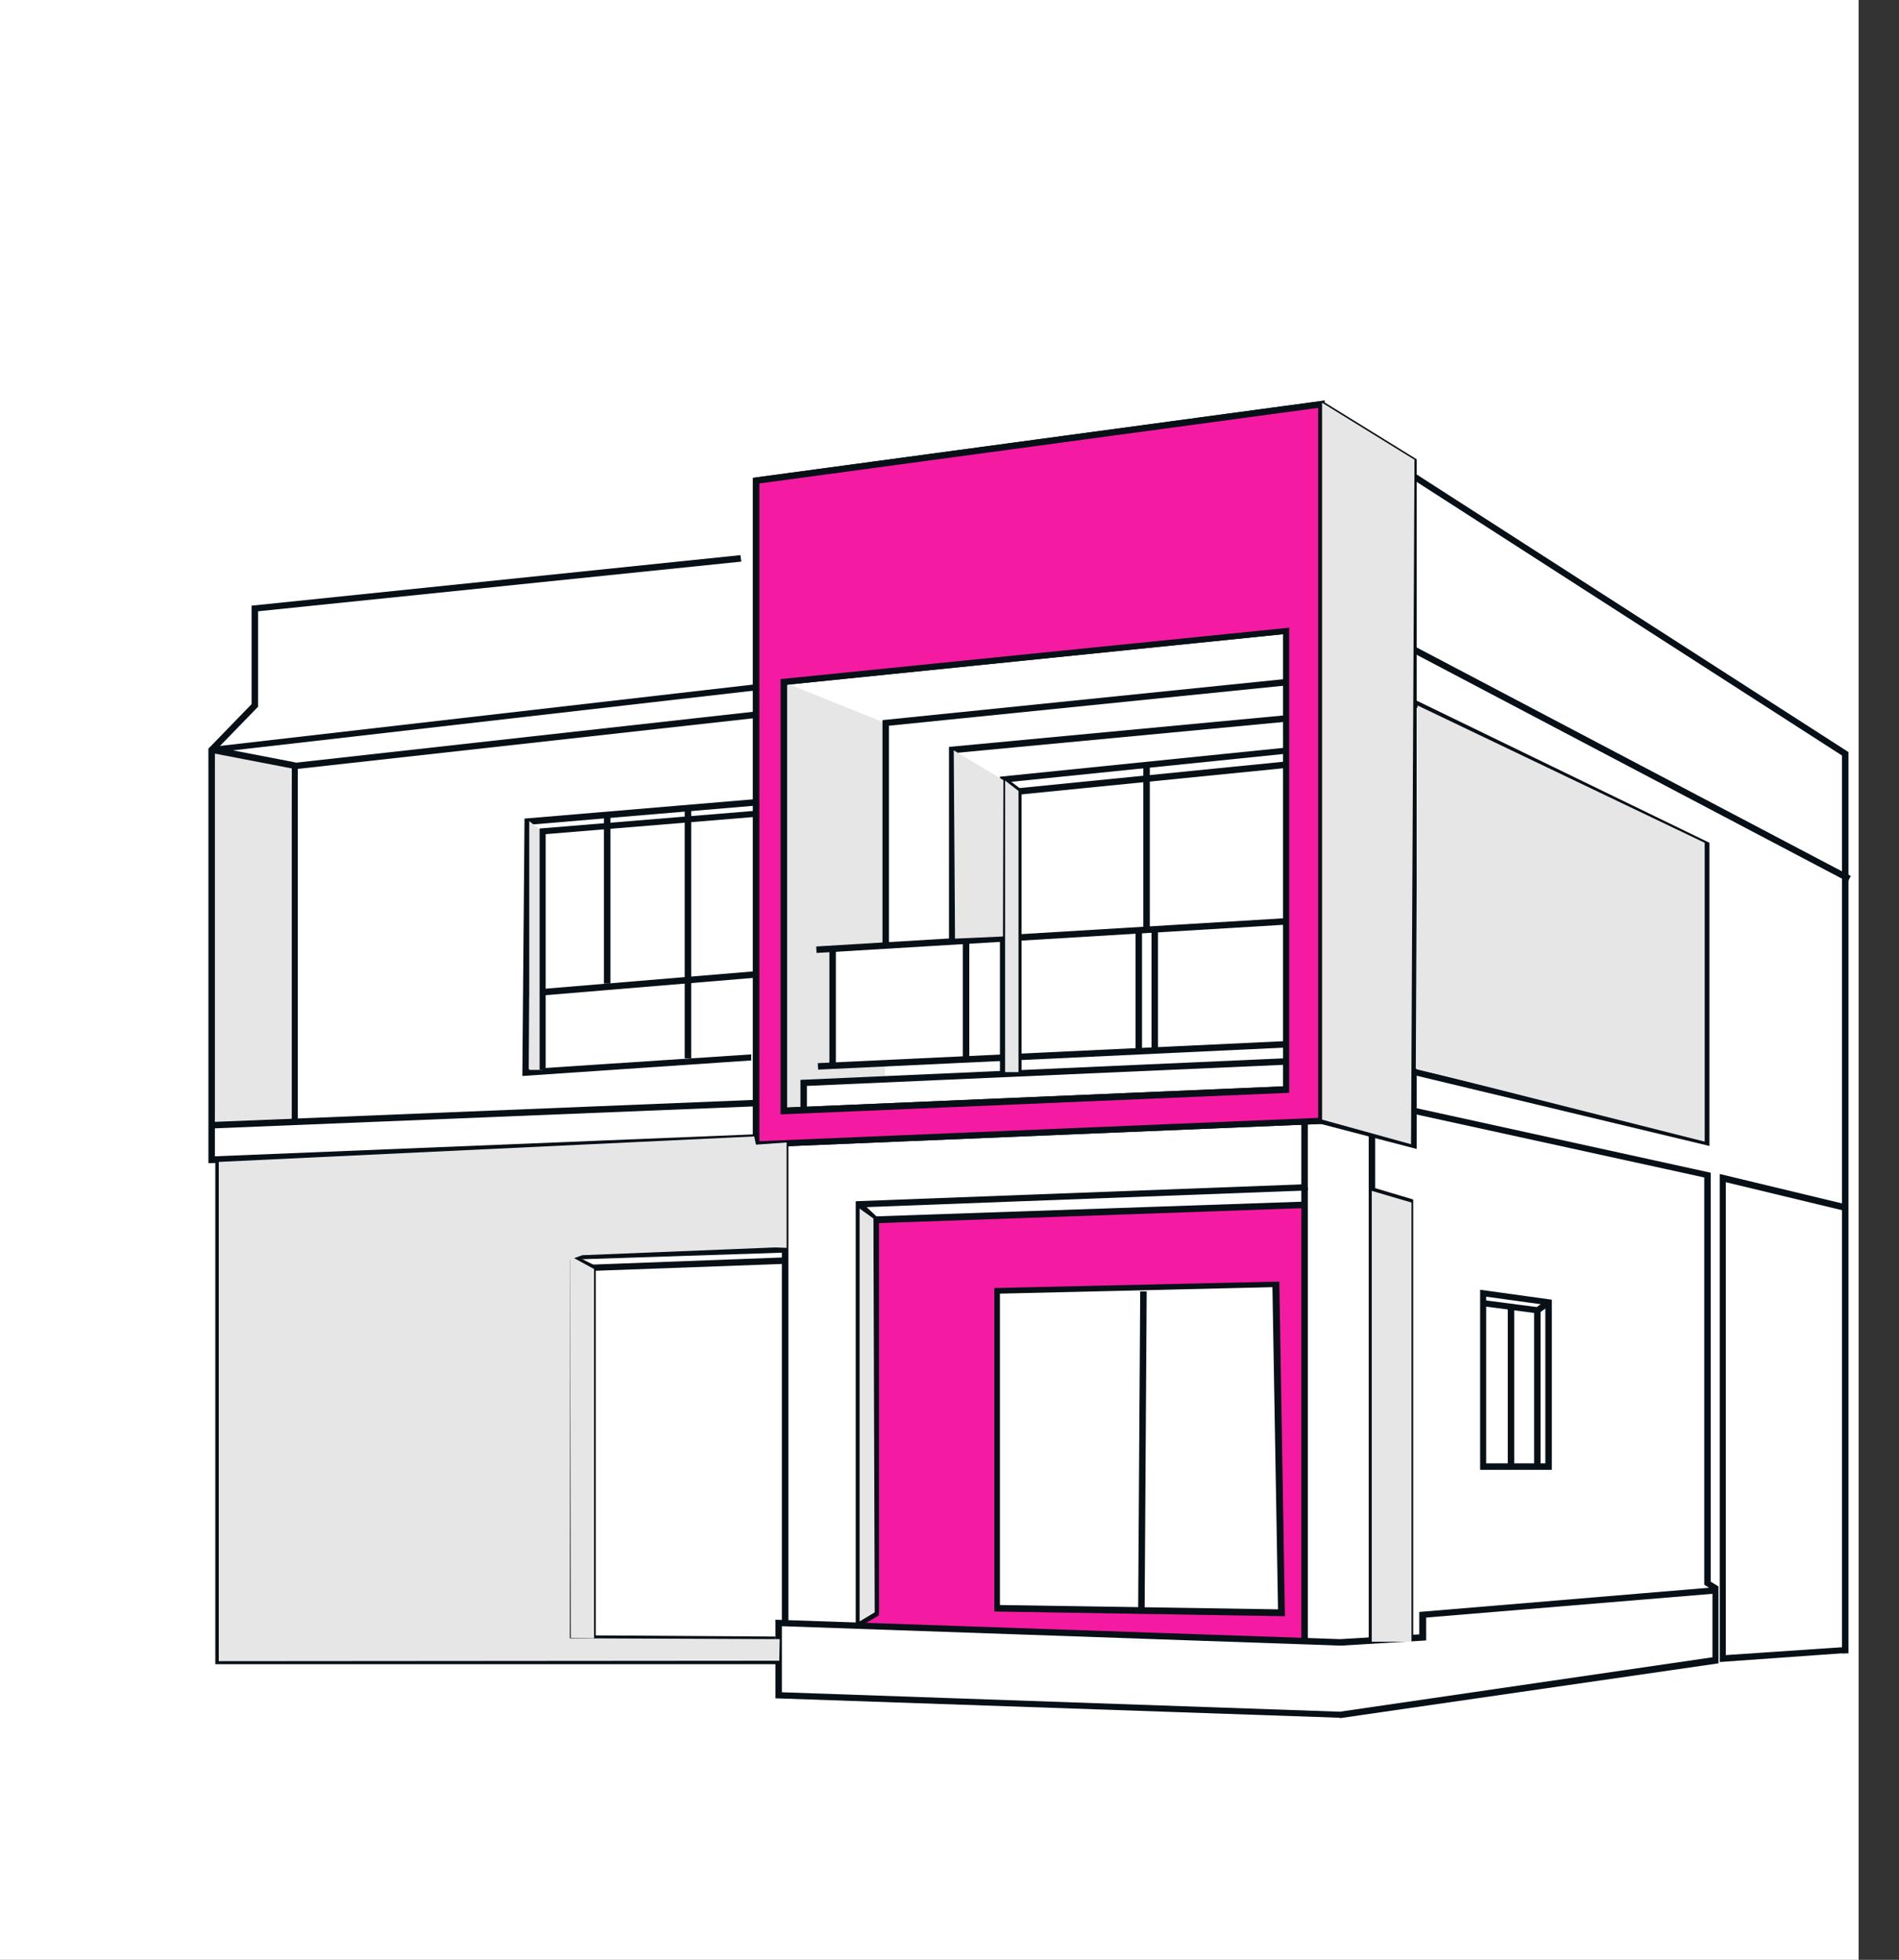 <svg width="188" height="194" viewBox="0 0 188 194" fill="none" xmlns="http://www.w3.org/2000/svg">
<rect x="0" y="0" width="188" height="194" fill="#333333" stroke="none"/>
<rect width="184" height="194" fill="white"/>
<path d="M67 162.347L69.179 153L103 162.347L100.925 173L67 162.347Z" fill="white"/>
<g style="mix-blend-mode:multiply">
<path d="M29.354 110.655L21.317 111.082L20.633 74.36L28.798 75.6L29.354 110.655Z" fill="#E6E6E6"/>
</g>
<path d="M87.665 71.582L77.576 67.521V109.972L79.372 110.014L79.842 107.364L87.622 106.594V105.312L82.407 105.654L82.621 93.855L87.494 93.47" fill="#E6E6E6"/>
<path d="M86.853 120.957L86.725 157.038L86.81 159.432L85.186 160.758L112.546 161.912L129.218 162.297V119.162L86.81 120.915L86.853 120.957ZM98.737 159.219V127.797L126.311 127.156L126.867 159.689L98.737 159.219Z" fill="#F41BA2"/>
<path d="M77.319 164.734H21.316V114.802H21.958V164.135H77.319V164.734Z" fill="#081017"/>
<path d="M74.539 113.605V47.3L131.14 39.648V111.254H130.841L74.539 113.605ZM75.18 47.856V112.964L130.499 110.655V40.374L75.18 47.856Z" fill="#081017"/>
<path d="M20.633 115.144V74.104L24.908 69.7V59.953L73.301 54.952L73.386 55.593L25.549 60.509V69.957L21.274 74.36V114.46L74.84 112.279L74.883 112.921L20.633 115.144Z" fill="#081017"/>
<path d="M77.277 110.272V67.223L127.637 62.136V108.178L77.277 110.315V110.272ZM77.919 67.779V109.631L127.038 107.536V62.777L77.919 67.779Z" fill="#081017"/>
<path d="M88.007 93.684H87.365V71.283L127.593 67.179L127.636 67.82L88.007 71.838V93.684Z" fill="#081017"/>
<path d="M94.591 93.128H93.949V73.933L127.166 70.812L127.209 71.454L94.591 74.532V93.128Z" fill="#081017"/>
<path d="M99.635 106.039H98.994V76.883L127.166 74.019L127.252 74.617L99.635 77.439V106.039Z" fill="#081017"/>
<path d="M127.06 90.901L80.803 93.69L80.841 94.33L127.098 91.542L127.06 90.901Z" fill="#081017"/>
<path d="M127.165 103.06L80.961 105.239L80.991 105.879L127.195 103.7L127.165 103.06Z" fill="#081017"/>
<path d="M140.248 113.733L130.757 111.254L130.886 110.655L139.649 112.921V45.804L130.672 40.289L130.971 39.733L140.248 45.462V113.733Z" fill="#081017"/>
<path d="M78.046 113.176H77.404V160.8H78.046V113.176Z" fill="#081017"/>
<path d="M84.715 161.23V118.907L128.833 117.24V110.656H129.474V117.838L85.313 119.506V160.161L86.382 159.52L86.425 120.617H87.023V159.904L84.715 161.23Z" fill="#081017"/>
<path d="M182.997 163.664H182.356V74.787L139.691 47.341L140.033 46.828L182.997 74.445V163.664Z" fill="#081017"/>
<path d="M136.143 112.022H135.502V162.296H136.143V112.022Z" fill="#081017"/>
<path d="M139.906 161.954H139.265V119.204L135.717 118.135L135.888 117.537L139.906 118.734V161.954Z" fill="#081017"/>
<path d="M140.025 63.973L139.727 64.54L182.928 87.28L183.227 86.712L140.025 63.973Z" fill="#081017"/>
<path d="M132.64 170.036L76.766 168.112V160.332L132.683 162.256L140.506 161.785V159.562L169.191 157.168L168.721 156.869V116.556L139.608 110.186L139.736 109.588L169.362 116.086V156.57L170.132 157.04V164.65L132.64 170.079V170.036ZM77.407 167.514L132.64 169.438L169.533 164.051V157.767L141.19 160.118V162.384L132.725 162.897L77.407 160.973V167.514Z" fill="#081017"/>
<path d="M169.234 113.435L139.993 106.424L140.164 105.825L168.593 112.665V83.809L139.736 69.787L139.993 69.231L169.234 83.424V113.435Z" fill="#081017"/>
<path d="M170.258 164.519V116.212L182.698 119.204L182.57 119.845L170.856 117.024V163.835L182.826 163.023L182.869 163.621L170.258 164.519Z" fill="#081017"/>
<path d="M29.481 111.082H28.883V75.513H29.139L74.839 70.426L74.882 71.067L29.481 76.112V111.082Z" fill="#081017"/>
<path d="M74.643 108.877L21.164 111.053L21.19 111.694L74.669 109.518L74.643 108.877Z" fill="#081017"/>
<path d="M51.713 106.509L51.927 81.03L74.755 79.106L74.798 79.747L52.525 81.628L52.354 105.825L74.37 104.371V104.97L51.713 106.509Z" fill="#081017"/>
<path d="M68.426 80.089H67.785V104.756H68.426V80.089Z" fill="#081017"/>
<path d="M74.834 96.134L52.127 98.024L52.18 98.663L74.887 96.773L74.834 96.134Z" fill="#081017"/>
<path d="M60.432 80.817H59.791V97.361H60.432V80.817Z" fill="#081017"/>
<path d="M29.14 76.115L20.932 74.533C20.932 74.533 20.676 74.362 20.676 74.234C20.676 74.106 20.804 73.935 20.932 73.935L74.797 67.736L74.883 68.334L23.07 74.277L29.268 75.474L29.14 76.072V76.115Z" fill="#081017"/>
<path d="M86.682 121.045C86.682 121.045 86.511 121.045 86.468 120.96L84.801 119.421L85.228 118.95L86.767 120.404L128.962 118.95V119.592L86.639 121.088L86.682 121.045Z" fill="#081017"/>
<path d="M129.473 117.537H128.832V162.51H129.473V117.537Z" fill="#081017"/>
<path d="M127.208 159.99L98.438 159.519V127.5L126.653 126.858L127.208 160.032V159.99ZM99.036 158.878L126.524 159.306L125.969 127.414L98.993 128.055V158.878H99.036Z" fill="#081017"/>
<path d="M112.88 127.833L112.678 159.125L113.319 159.129L113.521 127.837L112.88 127.833Z" fill="#081017"/>
<path d="M76.765 162.641L56.117 162.512V124.08L77.535 123.396L77.578 123.995L56.758 124.679V161.871L76.765 161.999V162.641Z" fill="#081017"/>
<path d="M58.981 161.957H58.34V125.192L77.706 124.465V125.106L58.981 125.79V161.957Z" fill="#081017"/>
<path d="M56.565 124.096L56.277 124.669L58.493 125.783L58.781 125.21L56.565 124.096Z" fill="#081017"/>
<path d="M153.628 145.498H146.531V127.671L153.628 128.654V145.498ZM147.13 144.857H152.987V129.167L147.13 128.355V144.814V144.857Z" fill="#081017"/>
<path d="M152.516 129.508H151.875V145.069H152.516V129.508Z" fill="#081017"/>
<path d="M152.304 130.023L146.789 129.296L146.875 128.697L152.133 129.381L153.159 128.655L153.501 129.168L152.304 130.023Z" fill="#081017"/>
<path d="M149.909 129.166H149.268V145.027H149.909V129.166Z" fill="#081017"/>
<path d="M82.751 93.983H82.109V105.397H82.751V93.983Z" fill="#081017"/>
<path d="M95.96 93.3H95.318V104.715H95.96V93.3Z" fill="#081017"/>
<path d="M113.059 92.061H112.418V104.031H113.059V92.061Z" fill="#081017"/>
<path d="M113.829 75.685H113.188V91.801H113.829V75.685Z" fill="#081017"/>
<path d="M114.641 91.801H114V103.771H114.641V91.801Z" fill="#081017"/>
<path d="M101.132 106.165H100.491V78.463L99.123 77.394L99.508 76.924L101.132 78.164V106.165Z" fill="#081017"/>
<path d="M127.138 75.394L100.764 78.026L100.827 78.664L127.201 76.032L127.138 75.394Z" fill="#081017"/>
<path d="M79.885 109.843H79.244V106.894L127.21 104.756L127.252 105.397L79.885 107.492V109.843Z" fill="#081017"/>
<path d="M74.838 47.556V113.263L130.798 110.911V39.989L74.838 47.556ZM127.335 107.833L77.574 109.928V67.477L127.335 62.433V107.833Z" fill="#F41BA2"/>
<path d="M74.539 113.605V47.3L131.14 39.648V111.254H130.841L74.539 113.605ZM75.18 47.856V112.964L130.499 110.655V40.374L75.18 47.856ZM77.275 110.271V67.222L127.635 62.134V108.176L77.275 110.313V110.271ZM77.916 67.777V109.629L127.036 107.535V62.776L77.916 67.777Z" fill="#081017"/>
<g style="mix-blend-mode:multiply">
<path d="M99.293 92.7L94.548 92.913L94.42 74.274L99.336 77.224L99.293 92.7Z" fill="#E6E6E6"/>
</g>
<g style="mix-blend-mode:multiply">
<path d="M100.831 106.126H99.506V77.269L100.831 78.295V106.126Z" fill="#E6E6E6"/>
</g>
<g style="mix-blend-mode:multiply">
<path d="M86.596 159.604L85.1 160.502V119.633L86.468 120.616L86.596 159.604Z" fill="#E6E6E6"/>
</g>
<g style="mix-blend-mode:multiply">
<path d="M58.81 162.169L56.502 162.126L56.459 124.335L58.81 125.618V162.169Z" fill="#E6E6E6"/>
</g>
<g style="mix-blend-mode:multiply">
<path d="M53.72 105.908H52.395V81.284L53.72 82.31V105.908Z" fill="#E6E6E6"/>
</g>
<path d="M54.02 105.91H53.422V82.013L74.754 80.26L74.797 80.859L54.02 82.569V105.91Z" fill="#081017"/>
<g style="mix-blend-mode:multiply">
<path d="M140.033 45.506L130.885 39.863V110.828L139.691 113.265L140.033 45.506Z" fill="#E6E6E6"/>
</g>
<g style="mix-blend-mode:multiply">
<path d="M140.162 105.782L168.762 113.007V83.424L140.333 69.829L140.162 105.782Z" fill="#E6E6E6"/>
</g>
<g style="mix-blend-mode:multiply">
<path d="M139.736 119.036L135.803 117.882V162.513H139.736V119.036Z" fill="#E6E6E6"/>
</g>
<g style="mix-blend-mode:multiply">
<path d="M76.763 123.48L77.874 123.523V113.092L74.839 113.306L74.668 112.494L21.658 115.016V164.435L77.148 164.392L77.191 162.255L56.414 162.169L56.457 124.677L57.654 124.25L76.763 123.48Z" fill="#E6E6E6"/>
</g>
</svg>
